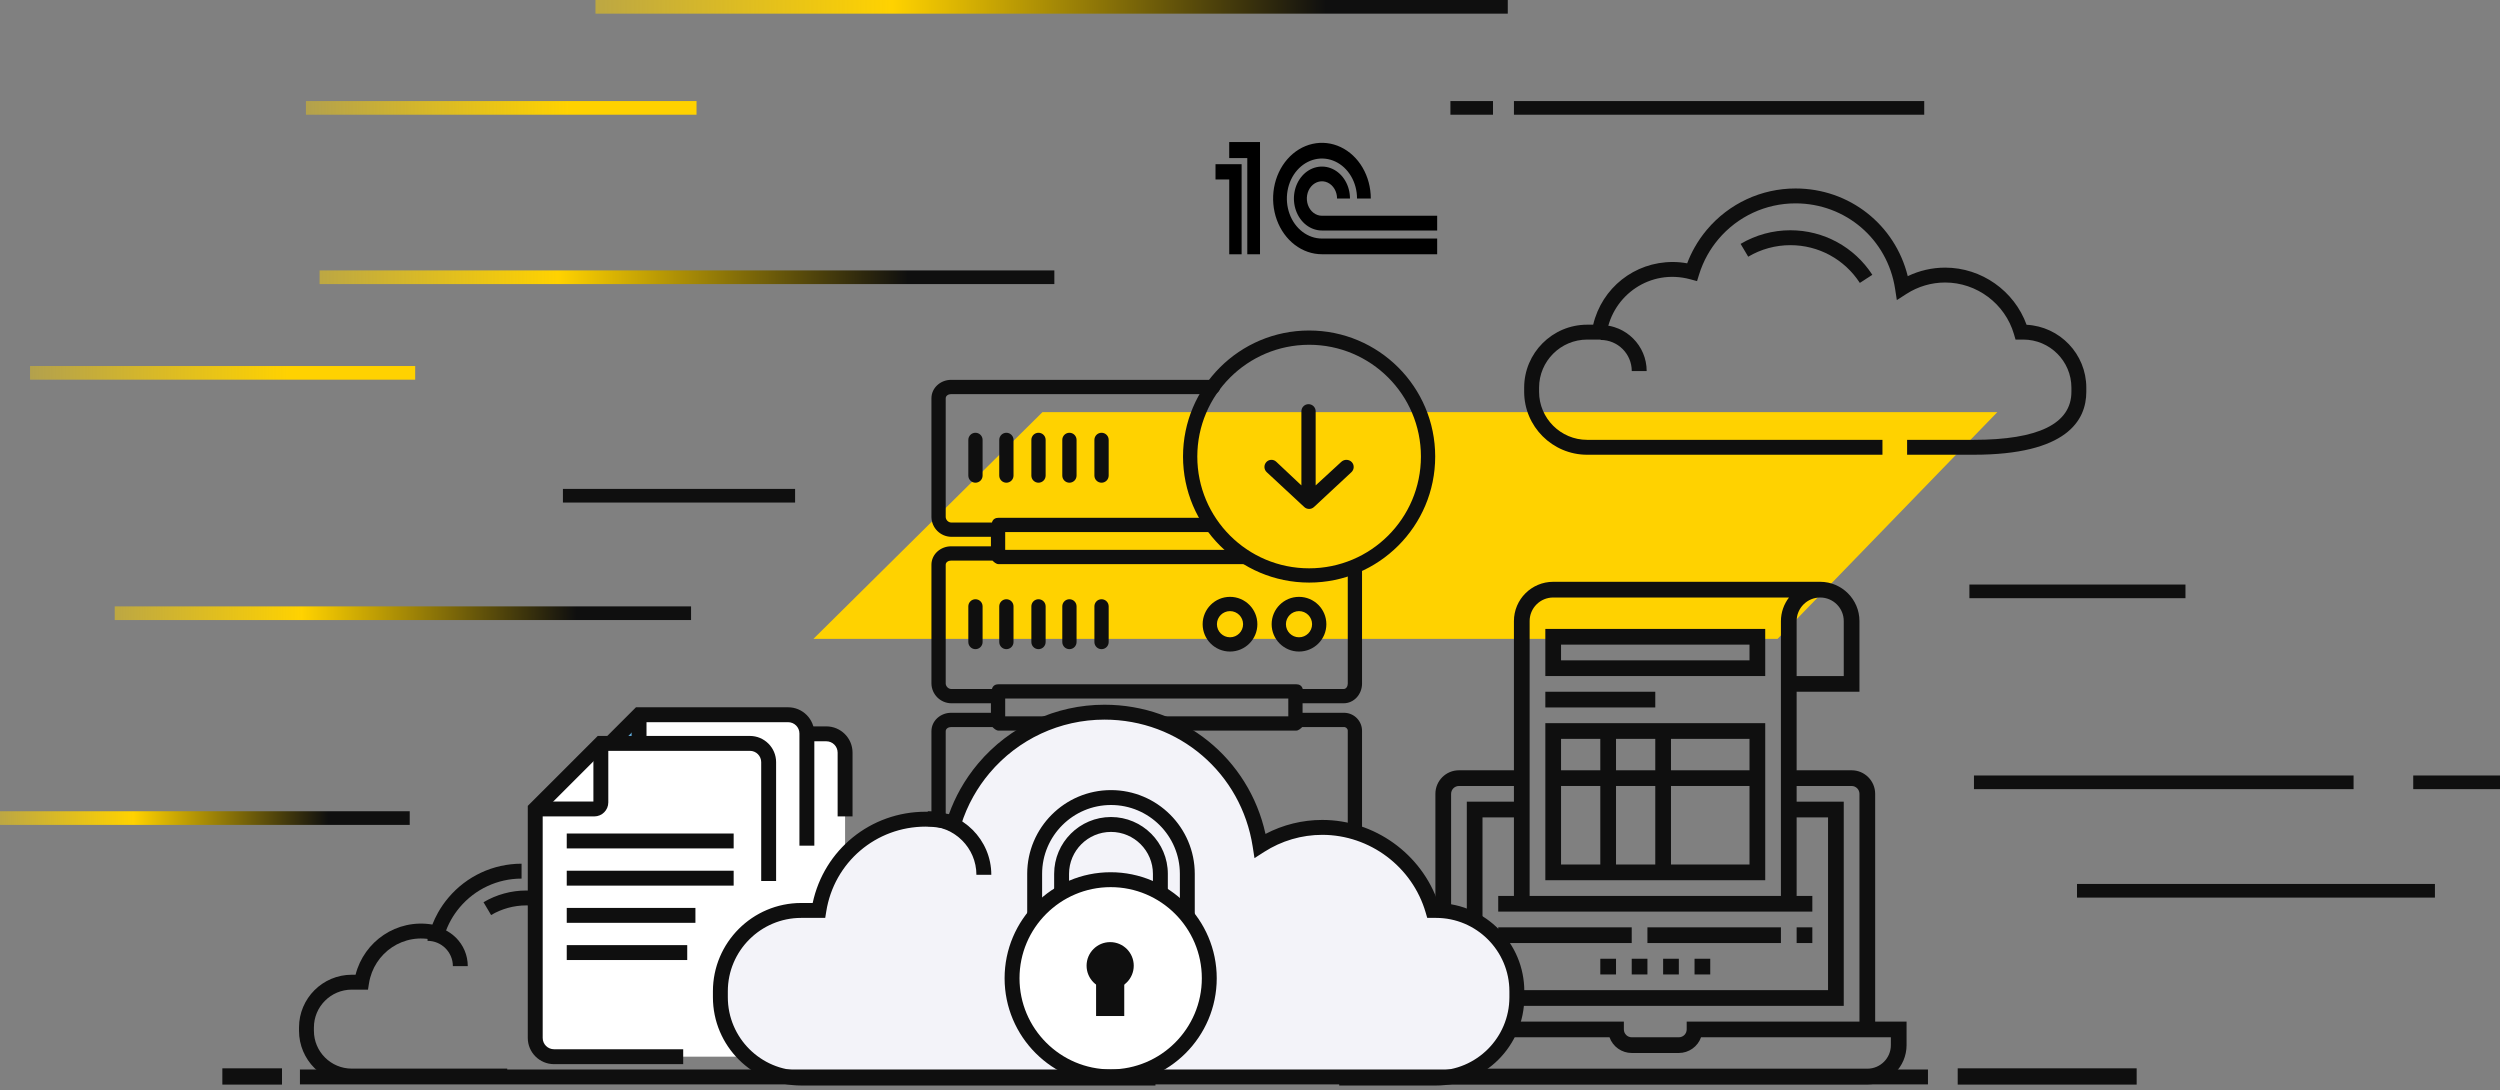 <svg width="461" height="201" viewBox="0 0 461 201" fill="none" xmlns="http://www.w3.org/2000/svg">
<rect x="0" y="0" width="461" height="201" fill="#808080" stroke="none"/>
<path d="M327.794 117.801H150L192.229 76H368.306L327.794 117.801Z" fill="#FFD200"/>
<path d="M248.529 126.067C248.529 126.55 248.245 127.053 247.763 127.053H240.227C240.046 126.395 239.56 126.176 238.987 126.176H184.151C183.578 126.176 183.093 126.395 182.912 127.053H175.377C174.851 127.01 174.432 126.593 174.389 126.067V104.14C174.389 103.657 174.893 103.373 175.377 103.373H183.013C183.24 103.592 183.663 104.031 184.15 104.031H229.884V101.4H185.357V98.111H223.303V95.48H184.15C183.578 95.48 183.092 95.699 182.911 96.356H175.376C174.85 96.314 174.431 95.896 174.389 95.37V73.444C174.389 72.959 174.893 72.675 175.376 72.675H223.689C224.415 72.675 225.005 72.086 225.005 71.36C225.005 70.633 224.415 70.044 223.689 70.044H175.376C173.441 70.044 171.757 71.508 171.757 73.443V95.369C171.802 97.349 173.396 98.942 175.376 98.987H182.725V100.741H175.376C173.441 100.741 171.757 102.206 171.757 104.139V126.066C171.802 128.045 173.396 129.639 175.376 129.684H182.725V131.438H175.376C173.441 131.438 171.757 132.902 171.757 134.836V156.763C171.802 158.742 173.396 160.336 175.376 160.381H247.761C249.695 160.381 251.16 158.698 251.16 156.763V134.836C251.199 132.999 249.742 131.477 247.902 131.438C247.854 131.436 247.807 131.436 247.761 131.438H240.193V129.684H247.761C249.695 129.684 251.16 128 251.16 126.066V104.469H248.528V126.067H248.529ZM237.561 132.096H185.357V128.808H237.561V132.096ZM248.529 134.836V156.763C248.529 157.247 248.245 157.75 247.763 157.75H175.378C174.851 157.707 174.433 157.289 174.39 156.763V134.836C174.39 134.352 174.894 134.069 175.378 134.069H183.013C183.241 134.288 183.664 134.727 184.151 134.727H238.987C239.474 134.727 239.898 134.289 240.125 134.069H247.762C248.146 134.031 248.49 134.312 248.529 134.698C248.533 134.745 248.533 134.791 248.529 134.836Z" fill="#0F0F0F"/>
<path d="M221.768 115.103C221.768 117.888 224.027 120.146 226.814 120.146C229.598 120.146 231.858 117.888 231.858 115.103C231.858 112.318 229.599 110.059 226.814 110.059C224.029 110.064 221.771 112.319 221.768 115.103ZM229.226 115.103C229.226 116.434 228.146 117.515 226.814 117.515C225.481 117.515 224.401 116.435 224.401 115.103C224.401 113.771 225.481 112.69 226.814 112.69C228.145 112.693 229.224 113.772 229.226 115.103Z" fill="#0F0F0F"/>
<path d="M239.536 120.147C242.322 120.147 244.581 117.889 244.581 115.104C244.581 112.319 242.323 110.06 239.536 110.06C236.749 110.06 234.491 112.318 234.491 115.104C234.495 117.888 236.75 120.143 239.536 120.147ZM239.536 112.691C240.869 112.691 241.949 113.772 241.949 115.104C241.949 116.435 240.869 117.516 239.536 117.516C238.204 117.516 237.124 116.436 237.124 115.104C237.124 113.773 238.204 112.693 239.536 112.691Z" fill="#0F0F0F"/>
<path d="M178.558 111.814V118.391C178.558 119.119 179.147 119.706 179.874 119.706C180.602 119.706 181.19 119.118 181.19 118.391V111.814C181.19 111.087 180.602 110.499 179.874 110.499C179.147 110.499 178.558 111.087 178.558 111.814Z" fill="#0F0F0F"/>
<path d="M184.261 111.814V118.391C184.261 119.119 184.85 119.706 185.576 119.706C186.303 119.706 186.893 119.118 186.893 118.391V111.814C186.893 111.087 186.303 110.499 185.576 110.499C184.85 110.499 184.261 111.087 184.261 111.814Z" fill="#0F0F0F"/>
<path d="M190.183 111.814V118.391C190.183 119.119 190.772 119.706 191.498 119.706C192.225 119.706 192.815 119.118 192.815 118.391V111.814C192.815 111.087 192.225 110.499 191.498 110.499C190.772 110.499 190.183 111.087 190.183 111.814Z" fill="#0F0F0F"/>
<path d="M195.886 111.814V118.391C195.886 119.119 196.475 119.706 197.201 119.706C197.928 119.706 198.518 119.118 198.518 118.391V111.814C198.518 111.087 197.928 110.499 197.201 110.499C196.476 110.499 195.886 111.087 195.886 111.814Z" fill="#0F0F0F"/>
<path d="M201.808 111.814V118.391C201.808 119.119 202.397 119.706 203.123 119.706C203.851 119.706 204.44 119.118 204.44 118.391V111.814C204.44 111.087 203.851 110.499 203.123 110.499C202.397 110.499 201.808 111.087 201.808 111.814Z" fill="#0F0F0F"/>
<path d="M178.558 81.118V87.696C178.558 88.422 179.147 89.011 179.874 89.011C180.602 89.011 181.19 88.422 181.19 87.696V81.118C181.19 80.391 180.602 79.802 179.874 79.802C179.147 79.802 178.558 80.391 178.558 81.118Z" fill="#0F0F0F"/>
<path d="M184.261 81.118V87.696C184.261 88.422 184.85 89.011 185.576 89.011C186.303 89.011 186.893 88.422 186.893 87.696V81.118C186.893 80.391 186.303 79.802 185.576 79.802C184.85 79.802 184.261 80.391 184.261 81.118Z" fill="#0F0F0F"/>
<path d="M190.183 81.118V87.696C190.183 88.422 190.772 89.011 191.498 89.011C192.225 89.011 192.815 88.422 192.815 87.696V81.118C192.815 80.391 192.225 79.802 191.498 79.802C190.772 79.802 190.183 80.391 190.183 81.118Z" fill="#0F0F0F"/>
<path d="M195.886 81.118V87.696C195.886 88.422 196.475 89.011 197.201 89.011C197.928 89.011 198.518 88.422 198.518 87.696V81.118C198.518 80.391 197.928 79.802 197.201 79.802C196.476 79.802 195.886 80.391 195.886 81.118Z" fill="#0F0F0F"/>
<path d="M201.808 81.118V87.696C201.808 88.422 202.397 89.011 203.123 89.011C203.851 89.011 204.44 88.422 204.44 87.696V81.118C204.44 80.391 203.851 79.802 203.123 79.802C202.397 79.802 201.808 80.391 201.808 81.118Z" fill="#0F0F0F"/>
<path d="M241.4 107.429C254.239 107.429 264.65 97.024 264.65 84.187C264.65 71.352 254.24 60.946 241.4 60.946C228.56 60.946 218.149 71.352 218.149 84.187C218.164 97.018 228.565 107.415 241.4 107.429ZM241.4 63.577C252.787 63.577 262.018 72.805 262.018 84.187C262.018 95.571 252.787 104.798 241.4 104.798C230.012 104.798 220.782 95.571 220.782 84.187C220.795 72.81 230.018 63.59 241.4 63.577Z" fill="#0F0F0F"/>
<path d="M240.503 93.495C241.009 93.965 241.791 93.965 242.296 93.495L249.2 87.072C249.734 86.576 249.764 85.745 249.268 85.212C248.752 84.681 247.906 84.652 247.354 85.146L242.608 89.51V75.844C242.608 75.117 242.018 74.528 241.291 74.528C240.565 74.528 239.977 75.117 239.977 75.844V89.51L235.339 85.146C234.826 84.658 234.013 84.679 233.525 85.193C233.52 85.199 233.514 85.206 233.508 85.212C233.017 85.748 233.052 86.58 233.588 87.071C233.588 87.071 233.588 87.071 233.588 87.071L240.503 93.495Z" fill="#0F0F0F"/>
<path d="M76.56 67.494H5.541V70.013H76.56V67.494Z" fill="url(#paint0_linear)"/>
<path d="M194.422 49.865H58.931V52.384H194.422V49.865Z" fill="url(#paint1_linear)"/>
<path d="M127.432 111.818H21.155V114.337H127.432V111.818Z" fill="url(#paint2_linear)"/>
<path d="M75.553 149.594H-1.52588e-05V152.113H75.553V149.594Z" fill="url(#paint3_linear)"/>
<path d="M146.617 90.153H103.803V92.671H146.617V90.153Z" fill="#0F0F0F"/>
<path d="M128.44 18.637H56.413V21.155H128.44V18.637Z" fill="url(#paint4_linear)"/>
<path d="M354.829 18.637H279.171V21.155H354.829V18.637Z" fill="#0F0F0F"/>
<path d="M275.309 18.637H267.457V21.155H275.309V18.637Z" fill="#0F0F0F"/>
<path d="M107.774 172.777C105.407 169.133 101.405 166.956 97.067 166.956C94.773 166.956 92.523 167.571 90.559 168.734L89.159 166.369C91.547 164.956 94.281 164.208 97.067 164.208C102.339 164.208 107.203 166.853 110.079 171.282L107.774 172.777Z" fill="#0F0F0F"/>
<path d="M93.534 199.8H64.862C59.5 199.8 55.137 195.439 55.137 190.079V189.464C55.137 184.104 59.499 179.742 64.862 179.742H65.565C67.131 173.583 73.149 169.386 79.729 170.487C80.023 169.739 80.366 169.009 80.76 168.304C81.306 167.331 81.948 166.405 82.67 165.549C86.034 161.556 90.957 159.266 96.177 159.266V162.014C91.769 162.014 87.612 163.948 84.77 167.32C84.161 168.042 83.62 168.824 83.16 169.643C82.654 170.552 82.242 171.511 81.938 172.492L81.545 173.756L80.266 173.411C74.43 171.835 68.927 175.715 68.041 181.331L67.857 182.49H64.862C61.015 182.49 57.885 185.619 57.885 189.464V190.079C57.885 193.924 61.015 197.052 64.862 197.052H93.534V199.8Z" fill="#0F0F0F"/>
<path d="M86.258 178.16H83.51C83.51 175.586 81.416 173.492 78.84 173.492V170.745C82.931 170.745 86.258 174.071 86.258 178.16Z" fill="#0F0F0F"/>
<path d="M124.889 135.318L112.79 147.412V189.632C112.79 191.544 114.341 193.091 116.251 193.091H152.372C154.284 193.091 155.833 191.544 155.833 189.632V138.776C155.833 136.866 154.284 135.317 152.372 135.317H124.889V135.318Z" fill="white"/>
<path d="M124.889 147.412V135.318L112.79 147.412H124.889Z" fill="#61AFE1"/>
<path d="M152.372 194.466H116.251C113.585 194.466 111.416 192.297 111.416 189.632V146.843L124.32 133.944H152.372C155.039 133.944 157.208 136.112 157.208 138.777V150.541H154.459V138.777C154.459 137.627 153.523 136.692 152.372 136.692H125.459L114.165 147.982V189.633C114.165 190.783 115.101 191.718 116.251 191.718H152.372V194.466Z" fill="#0F0F0F"/>
<path d="M117.842 131.796L105.744 143.89V186.111C105.744 188.022 107.292 189.571 109.206 189.571H145.325C147.238 189.571 148.786 188.022 148.786 186.111V135.254C148.786 133.344 147.238 131.795 145.325 131.795H117.842V131.796Z" fill="white"/>
<path d="M117.842 143.89V131.795L105.744 143.89H117.842Z" fill="#61AFE1"/>
<path d="M116.634 145.264H105.744V142.516H116.468V131.795H119.217V142.682C119.217 144.106 118.059 145.264 116.634 145.264Z" fill="#0F0F0F"/>
<path d="M110.797 190.945H109.206C106.54 190.945 104.37 188.777 104.37 186.112V143.321L117.273 130.422H145.325C147.992 130.422 150.163 132.59 150.163 135.255V155.946H147.414V135.255C147.414 134.105 146.476 133.17 145.325 133.17H118.412L107.119 144.459V186.112C107.119 187.262 108.056 188.198 109.206 188.198H110.797V190.945Z" fill="#0F0F0F"/>
<path d="M110.797 137.08L98.698 149.172V191.394C98.698 193.305 100.248 194.854 102.159 194.854H138.28C140.192 194.854 141.741 193.305 141.741 191.394V140.539C141.741 138.627 140.192 137.08 138.28 137.08H110.797Z" fill="white"/>
<path d="M109.586 150.547H98.698V147.799H109.423V137.08H112.171V147.965C112.171 149.389 111.012 150.547 109.586 150.547Z" fill="#0F0F0F"/>
<path d="M135.287 153.7H104.507V156.448H135.287V153.7Z" fill="#0F0F0F"/>
<path d="M135.287 160.561H104.507V163.309H135.287V160.561Z" fill="#0F0F0F"/>
<path d="M128.236 167.421H104.507V170.169H128.236V167.421Z" fill="#0F0F0F"/>
<path d="M126.725 174.281H104.507V177.029H126.725V174.281Z" fill="#0F0F0F"/>
<path d="M125.981 196.229H102.158C99.492 196.229 97.323 194.06 97.323 191.395V148.604L110.227 135.707H138.279C140.945 135.707 143.114 137.875 143.114 140.54V162.451H140.365V140.54C140.365 139.39 139.429 138.454 138.279 138.454H111.366L100.072 149.742V191.395C100.072 192.545 101.008 193.48 102.159 193.48H125.982L125.981 196.229Z" fill="#0F0F0F"/>
<g clip-path="url(#clip0)">
<path d="M315.37 179.69H312.474V176.793H315.37V179.69ZM309.578 179.69H306.681V176.793H309.578V179.69ZM303.785 179.69H300.889V176.793H303.785V179.69ZM297.993 179.69H295.097V176.793H297.993V179.69Z" fill="#0F0F0F"/>
<path d="M334.195 173.897H331.299V171.001H334.195V173.897ZM328.403 173.897H303.785V171.001H328.403V173.897ZM300.889 173.897H276.271V171.001H300.889V173.897Z" fill="#0F0F0F"/>
<path d="M345.78 188.378V146.383C345.78 143.984 343.835 142.039 341.436 142.039H331.299V127.558H342.884V114.525C342.879 110.528 339.64 107.29 335.643 107.285H286.408C282.411 107.29 279.172 110.528 279.168 114.525V142.039H269.031C266.632 142.039 264.687 143.984 264.687 146.383V188.378H258.894V192.723C258.899 196.72 262.138 199.958 266.135 199.963H344.332C348.329 199.958 351.567 196.72 351.572 192.723V188.378H345.78ZM331.299 114.525C331.299 112.126 333.244 110.181 335.643 110.181C338.042 110.181 339.988 112.126 339.988 114.525V124.662H331.299V114.525ZM282.064 114.525C282.064 112.126 284.009 110.181 286.408 110.181H329.888C328.93 111.427 328.408 112.954 328.403 114.525V165.209H282.064V114.525ZM334.195 168.105V165.209H331.299V150.728H337.091V182.586H273.375V150.728H279.168V165.209H276.271V168.105H334.195ZM267.583 146.383C267.583 145.584 268.231 144.935 269.031 144.935H279.168V147.832H270.479V185.482H339.988V147.832H331.299V144.935H341.436C342.235 144.935 342.884 145.584 342.884 146.383V188.378H311.026V189.826C311.026 190.626 310.377 191.274 309.578 191.274H300.889C300.089 191.274 299.441 190.626 299.441 189.826V188.378H267.583V146.383ZM348.676 192.723C348.676 195.122 346.731 197.067 344.332 197.067H266.135C263.736 197.067 261.79 195.122 261.79 192.723V191.274H296.792C297.408 193.009 299.048 194.168 300.889 194.171H309.578C311.418 194.168 313.058 193.009 313.674 191.274H348.676V192.723Z" fill="#0F0F0F"/>
<path d="M284.96 124.662H325.507V115.973H284.96V124.662ZM287.856 118.87H322.61V121.766H287.856V118.87Z" fill="#0F0F0F"/>
<path d="M284.96 162.312H325.507V133.351H284.96V162.312ZM308.129 136.247H322.61V142.039H308.129V136.247ZM308.129 144.935H322.61V159.416H308.129V144.935ZM297.993 136.247H305.233V142.039H297.993V136.247ZM297.993 144.935H305.233V159.416H297.993V144.935ZM287.856 136.247H295.097V142.039H287.856V136.247ZM287.856 144.935H295.097V159.416H287.856V144.935Z" fill="#0F0F0F"/>
<path d="M284.96 127.558H305.233V130.455H284.96V127.558Z" fill="#0F0F0F"/>
</g>
<path d="M264.797 167.887H264.214C261.645 159.043 253.496 152.573 243.82 152.573C239.597 152.573 235.672 153.819 232.363 155.943C230.215 142.009 218.204 131.328 203.663 131.328C190.611 131.328 179.569 139.925 175.89 151.762C174.233 151.317 172.501 151.057 170.703 151.057C160.742 151.057 152.507 158.354 150.999 167.887H147.747C139.546 167.887 132.837 174.594 132.837 182.792V183.891C132.837 192.088 139.546 198.796 147.747 198.796H264.797C272.999 198.796 279.708 192.088 279.708 183.891V182.792C279.708 174.593 272.998 167.887 264.797 167.887Z" fill="#F3F3F9"/>
<path d="M264.797 200.17H246.948V197.422H264.797C272.262 197.422 278.333 191.352 278.333 183.89V182.791C278.333 175.33 272.262 169.26 264.797 169.26H263.181L262.893 168.269C260.445 159.836 252.601 153.945 243.819 153.945C240.023 153.945 236.319 155.035 233.105 157.097L231.326 158.238L231.003 156.15C228.91 142.561 217.409 132.699 203.663 132.699C195.475 132.699 187.751 136.291 182.47 142.556C181.337 143.902 180.33 145.356 179.478 146.876C178.538 148.551 177.772 150.331 177.201 152.169L176.81 153.431L175.533 153.088C173.908 152.651 172.283 152.43 170.702 152.43C161.508 152.43 153.794 159.02 152.357 168.1L152.172 169.26H147.747C140.282 169.26 134.211 175.329 134.211 182.79V183.889C134.211 191.351 140.282 197.421 147.747 197.421H213.064V200.169H147.747C138.767 200.169 131.462 192.866 131.462 183.889V182.79C131.462 173.814 138.767 166.511 147.747 166.511H149.858C151.957 156.69 160.545 149.681 170.703 149.681C172.113 149.681 173.548 149.833 174.987 150.132C175.556 148.544 176.258 147.002 177.081 145.532C178.017 143.862 179.125 142.264 180.371 140.784C186.174 133.899 194.666 129.951 203.664 129.951C218.112 129.951 230.299 139.856 233.357 153.775C236.586 152.083 240.166 151.196 243.82 151.196C253.471 151.196 262.128 157.446 265.223 166.516C274.007 166.744 281.083 173.956 281.083 182.79V183.889C281.082 192.867 273.777 200.17 264.797 200.17Z" fill="#0F0F0F"/>
<path d="M182.798 161.318H180.05C180.05 156.37 176.023 152.345 171.075 152.345V149.597C177.539 149.597 182.798 154.855 182.798 161.318Z" fill="#0F0F0F"/>
<path d="M220.315 172.525H212.6V161.138C212.6 156.875 209.132 153.406 204.867 153.406C200.602 153.406 197.132 156.875 197.132 161.138V172.525H189.416V161.138C189.416 152.623 196.347 145.695 204.867 145.695C213.386 145.695 220.315 152.623 220.315 161.138V172.525ZM215.349 169.778H217.567V161.138C217.567 154.138 211.871 148.442 204.868 148.442C197.863 148.442 192.166 154.138 192.166 161.138V169.778H194.384V161.138C194.384 155.36 199.088 150.658 204.868 150.658C210.647 150.658 215.349 155.36 215.349 161.138V169.778Z" fill="#0F0F0F"/>
<path d="M204.807 198.57C214.851 198.57 222.993 190.431 222.993 180.391C222.993 170.352 214.851 162.213 204.807 162.213C194.764 162.213 186.622 170.352 186.622 180.391C186.622 190.431 194.764 198.57 204.807 198.57Z" fill="white"/>
<path d="M204.808 199.944C194.023 199.944 185.248 191.173 185.248 180.392C185.248 169.612 194.023 160.841 204.808 160.841C215.592 160.841 224.366 169.612 224.366 180.392C224.366 191.173 215.592 199.944 204.808 199.944ZM204.808 163.588C195.538 163.588 187.997 171.127 187.997 180.392C187.997 189.658 195.538 197.196 204.808 197.196C214.076 197.196 221.618 189.658 221.618 180.392C221.618 171.127 214.076 163.588 204.808 163.588Z" fill="#0F0F0F"/>
<path d="M204.715 182.42C207.117 182.42 209.063 180.473 209.063 178.073C209.063 175.672 207.117 173.726 204.715 173.726C202.313 173.726 200.366 175.672 200.366 178.073C200.366 180.473 202.313 182.42 204.715 182.42Z" fill="#0F0F0F"/>
<path d="M207.312 177.474H202.118V187.354H207.312V177.474Z" fill="#0F0F0F"/>
<path d="M355.517 197.215H55.309V199.963H355.517V197.215Z" fill="#0F0F0F"/>
<path d="M52 197H41V200H52V197Z" fill="#0F0F0F"/>
<path d="M394 197H361V200H394V197Z" fill="#0F0F0F"/>
<path d="M243.767 39.786C243.216 39.786 242.677 39.6 242.219 39.251C241.761 38.901 241.403 38.405 241.193 37.824C240.982 37.243 240.927 36.604 241.034 35.988C241.142 35.371 241.407 34.805 241.797 34.361C242.187 33.916 242.684 33.614 243.224 33.492C243.765 33.369 244.325 33.432 244.834 33.673C245.343 33.914 245.778 34.321 246.084 34.844C246.39 35.367 246.553 35.981 246.553 36.61H248.936C248.936 35.444 248.633 34.304 248.065 33.335C247.497 32.365 246.689 31.61 245.745 31.163C244.8 30.717 243.761 30.6 242.759 30.828C241.756 31.055 240.835 31.617 240.112 32.441C239.389 33.266 238.897 34.316 238.697 35.46C238.498 36.603 238.6 37.789 238.992 38.866C239.383 39.943 240.045 40.864 240.895 41.512C241.745 42.159 242.745 42.505 243.767 42.505H265.014V39.786H243.767Z" fill="black"/>
<path d="M265.014 46.882V43.987H243.767C242.488 43.987 241.237 43.555 240.173 42.744C239.109 41.933 238.28 40.781 237.791 39.433C237.301 38.085 237.173 36.601 237.423 35.17C237.672 33.739 238.288 32.425 239.193 31.393C240.098 30.361 241.25 29.658 242.505 29.373C243.76 29.089 245.061 29.235 246.243 29.794C247.425 30.352 248.435 31.297 249.146 32.511C249.857 33.724 250.236 35.151 250.236 36.61H252.774C252.774 34.578 252.245 32.592 251.256 30.903C250.266 29.213 248.859 27.897 247.214 27.119C245.568 26.342 243.757 26.139 242.01 26.535C240.263 26.931 238.658 27.909 237.398 29.346C236.139 30.783 235.281 32.613 234.933 34.606C234.586 36.598 234.764 38.664 235.446 40.541C236.128 42.418 237.282 44.022 238.763 45.151C240.244 46.28 241.986 46.882 243.767 46.882H265.014Z" fill="black"/>
<path d="M226.671 46.891V33.093H224.14V30.277H228.955V46.891H226.671Z" fill="black"/>
<path d="M226.667 29.149H230V46.888H232.345V26.192H226.667V29.149Z" fill="black"/>
<path d="M303.646 68.42H300.897C300.897 65.258 298.324 62.686 295.16 62.686V59.938C299.839 59.938 303.646 63.744 303.646 68.42Z" fill="#0F0F0F"/>
<path d="M342.953 52.169C340.122 47.811 335.335 45.208 330.15 45.208C327.406 45.208 324.716 45.944 322.371 47.335L320.967 44.971C323.74 43.328 326.914 42.46 330.15 42.46C336.27 42.46 341.919 45.53 345.257 50.673L342.953 52.169Z" fill="#0F0F0F"/>
<path d="M363.935 83.854H351.671V81.106H363.935C375.9 81.106 381.968 78.125 381.968 72.241V71.486C381.968 66.597 377.989 62.618 373.098 62.618H371.664L371.376 61.627C369.748 56.015 364.527 52.095 358.685 52.095C356.157 52.095 353.694 52.822 351.555 54.194L349.776 55.337L349.454 53.248C348.049 44.123 340.327 37.501 331.093 37.501C325.596 37.501 320.409 39.914 316.862 44.12C316.102 45.023 315.425 46 314.853 47.022C314.221 48.151 313.706 49.345 313.326 50.574L312.935 51.837L311.657 51.493C304.328 49.522 297.387 54.394 296.27 61.46L296.086 62.619H292.676C287.786 62.619 283.805 66.598 283.805 71.487V72.241C283.805 77.131 287.785 81.107 292.676 81.107H347.125V83.855H292.676C286.27 83.855 281.056 78.646 281.056 72.241V71.487C281.056 65.083 286.27 59.872 292.676 59.872H293.782C295.391 53.105 301.381 48.31 308.448 48.31C309.328 48.31 310.221 48.392 311.114 48.557C311.488 47.568 311.936 46.603 312.455 45.681C313.112 44.507 313.886 43.387 314.761 42.35C318.832 37.523 324.783 34.754 331.093 34.754C341.038 34.754 349.454 41.447 351.79 50.923C353.94 49.891 356.289 49.35 358.686 49.35C365.4 49.35 371.433 53.635 373.7 59.888C379.828 60.202 384.716 65.285 384.716 71.488V72.242C384.715 77.539 381.109 83.854 363.935 83.854Z" fill="#0F0F0F"/>
<path d="M403 107.789H363.157V110.307H403V107.789Z" fill="#0F0F0F"/>
<path d="M449 163H383V165.518H449V163Z" fill="#0F0F0F"/>
<path d="M434 143H364V145.518H434V143Z" fill="#0F0F0F"/>
<path d="M461 143H445V145.518H461V143Z" fill="#0F0F0F"/>
<path d="M278.034 0H109.803V2.518H278.034V0Z" fill="url(#paint5_linear)"/>
<defs>
<linearGradient id="paint0_linear" x1="5.541" y1="70.013" x2="76.56" y2="70.013" gradientUnits="userSpaceOnUse">
<stop stop-color="#FFD200" stop-opacity="0.4"/>
<stop offset="0.672" stop-color="#FFD200"/>
</linearGradient>
<linearGradient id="paint1_linear" x1="194.39" y1="49.541" x2="58.439" y2="49.541" gradientUnits="userSpaceOnUse">
<stop offset="0.198" stop-color="#0F0F0F"/>
<stop offset="0.672" stop-color="#FFD200"/>
<stop offset="1" stop-color="#FFD200" stop-opacity="0.47"/>
</linearGradient>
<linearGradient id="paint2_linear" x1="127.407" y1="111.494" x2="20.769" y2="111.494" gradientUnits="userSpaceOnUse">
<stop offset="0.198" stop-color="#0F0F0F"/>
<stop offset="0.672" stop-color="#FFD200"/>
<stop offset="1" stop-color="#FFD200" stop-opacity="0.47"/>
</linearGradient>
<linearGradient id="paint3_linear" x1="75.535" y1="149.27" x2="-0.274" y2="149.27" gradientUnits="userSpaceOnUse">
<stop offset="0.198" stop-color="#0F0F0F"/>
<stop offset="0.672" stop-color="#FFD200"/>
<stop offset="1" stop-color="#FFD200" stop-opacity="0.47"/>
</linearGradient>
<linearGradient id="paint4_linear" x1="56.413" y1="21.155" x2="128.44" y2="21.155" gradientUnits="userSpaceOnUse">
<stop stop-color="#FFD200" stop-opacity="0.4"/>
<stop offset="0.672" stop-color="#FFD200"/>
</linearGradient>
<linearGradient id="paint5_linear" x1="277.994" y1="-0.324" x2="109.192" y2="-0.324" gradientUnits="userSpaceOnUse">
<stop offset="0.198" stop-color="#0F0F0F"/>
<stop offset="0.672" stop-color="#FFD200"/>
<stop offset="1" stop-color="#FFD200" stop-opacity="0.47"/>
</linearGradient>
<clipPath id="clip0">
<rect width="92.678" height="92.678" fill="white" transform="translate(258.894 107.285)"/>
</clipPath>
</defs>
</svg>
